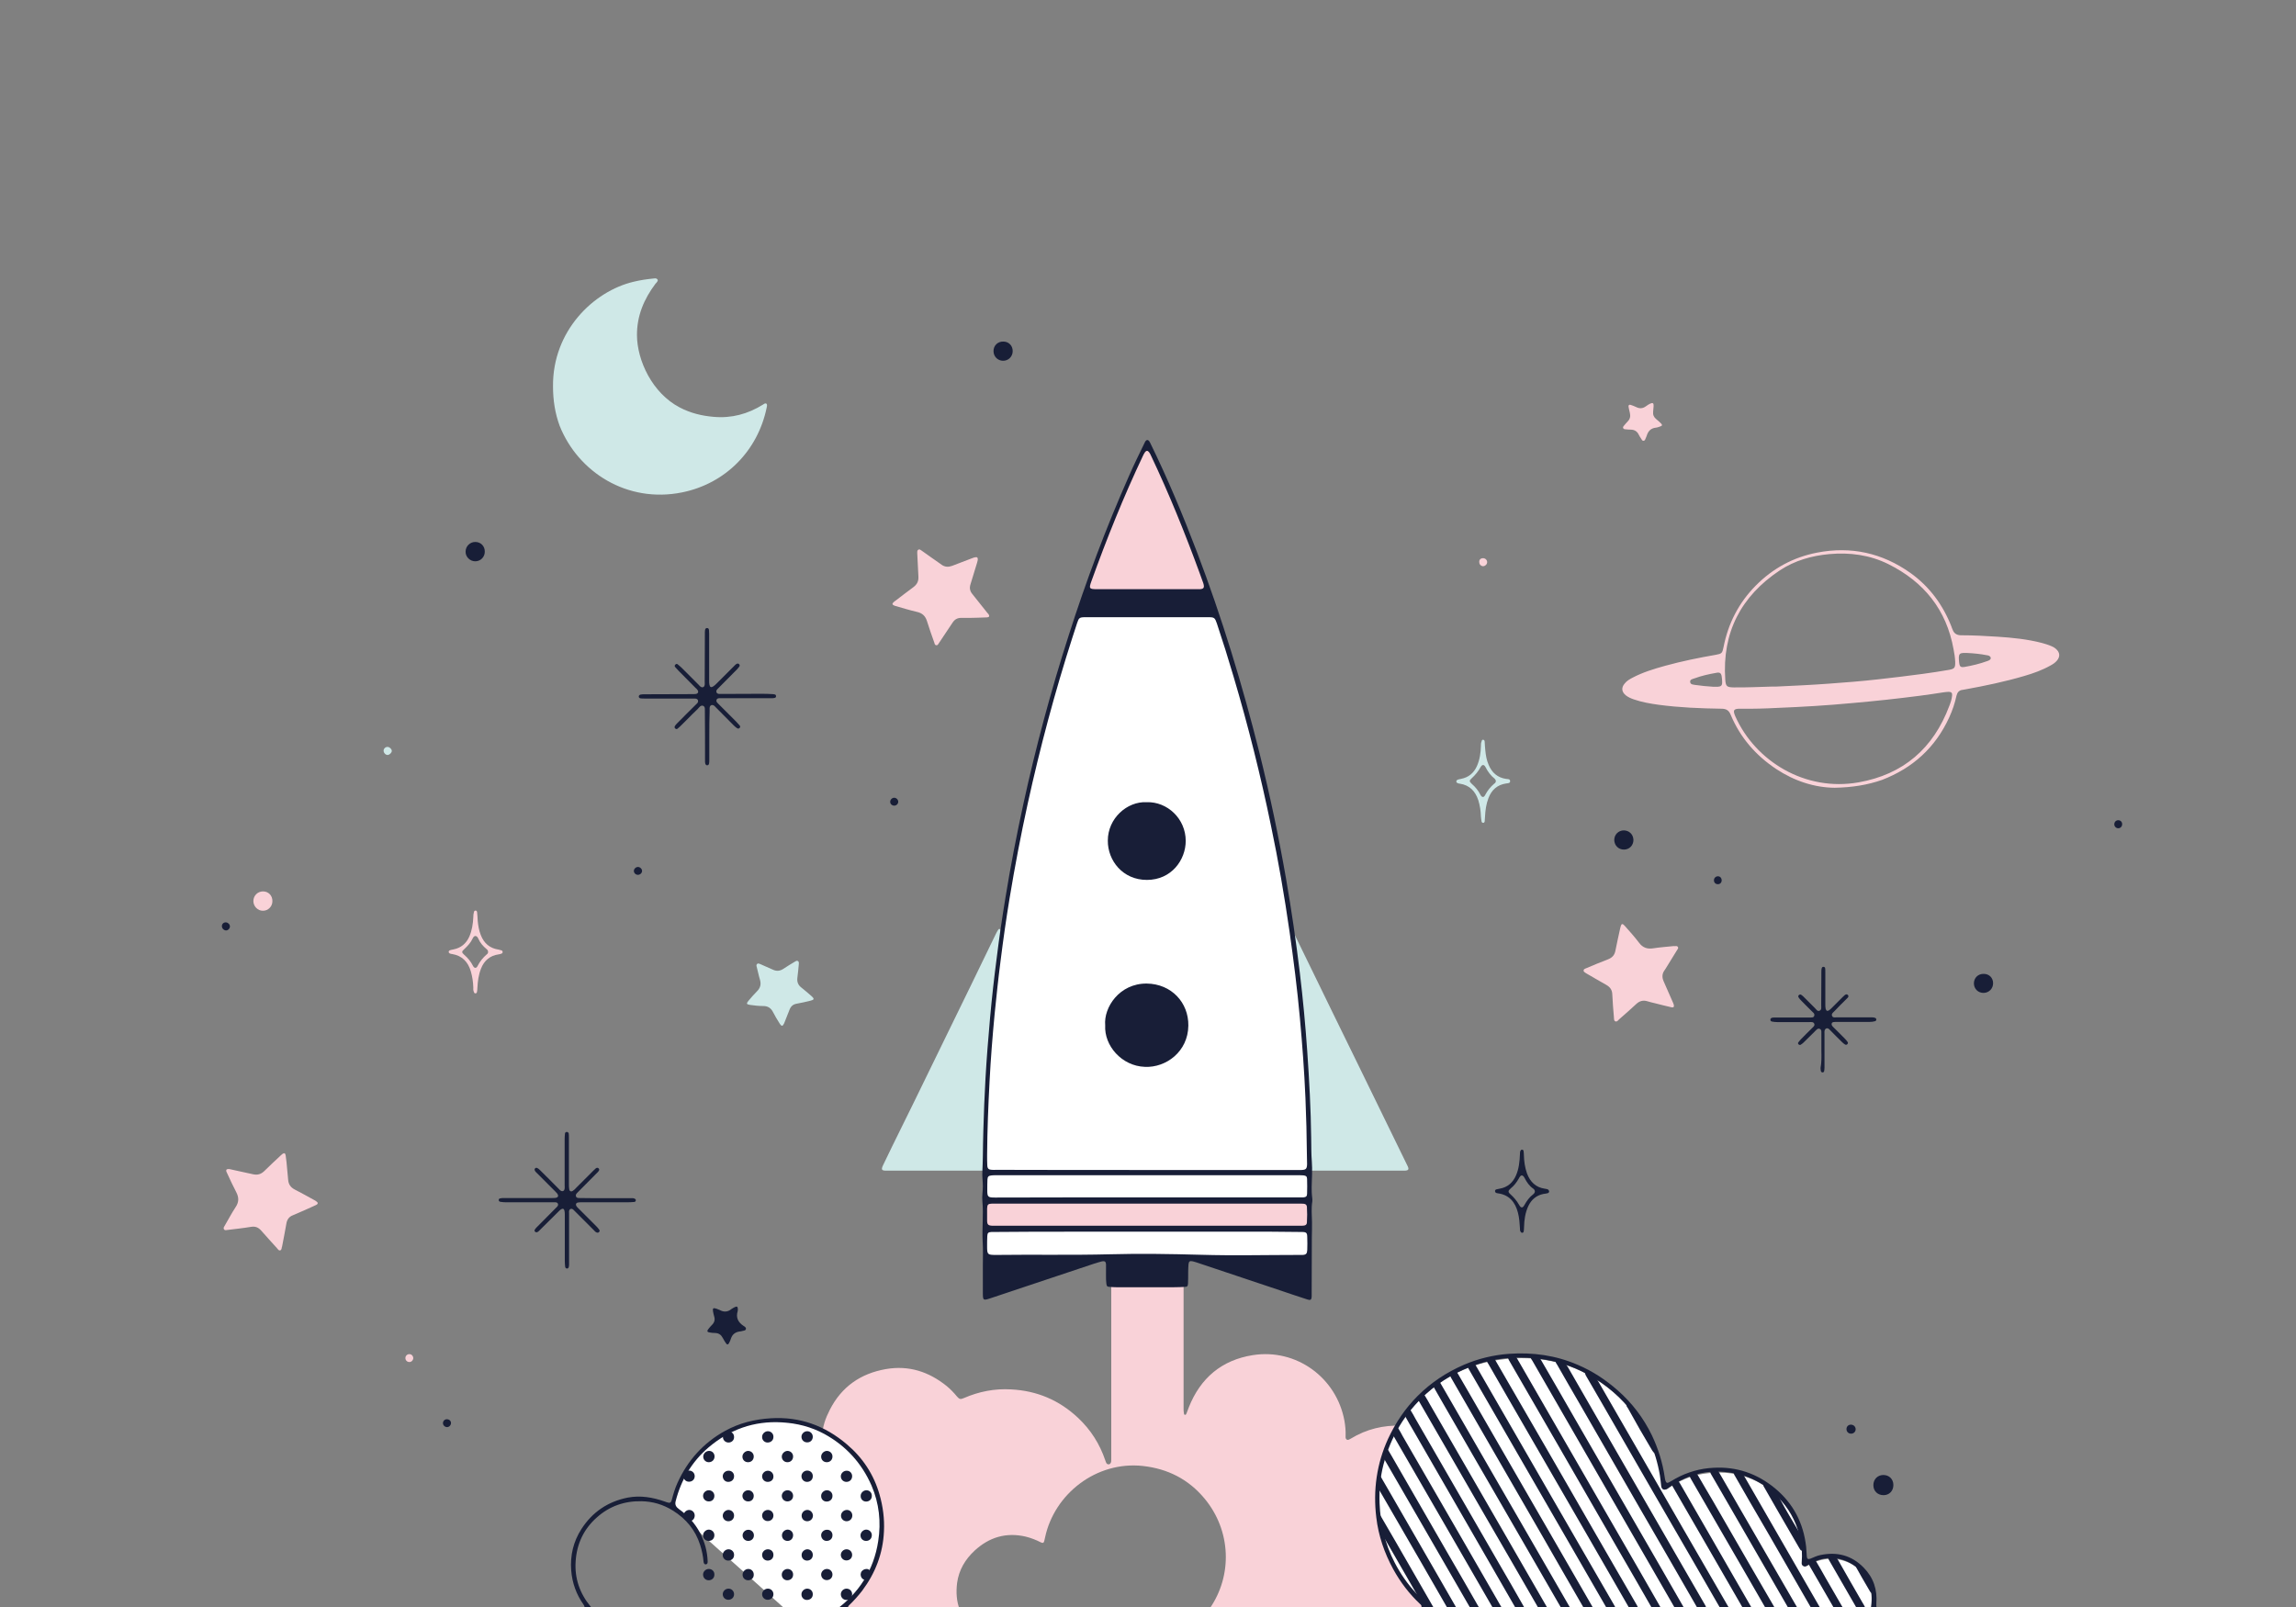 <?xml version="1.0" encoding="utf-8"?>
<!-- Generator: Adobe Illustrator 23.0.3, SVG Export Plug-In . SVG Version: 6.00 Build 0)  -->
<svg version="1.1" id="_x31_7_Rocket" xmlns="http://www.w3.org/2000/svg" xmlns:xlink="http://www.w3.org/1999/xlink" x="0px"
	 y="0px" viewBox="0 0 1400 980" style="enable-background:new 0 0 1400 980;" xml:space="preserve">
<rect x="0" y="0" width="1400" height="980" fill="#808080" stroke="none"/>
<style type="text/css">
	.st0{fill:#F9D2D8;}
	.st1{fill:#181E37;}
	.st2{fill:#FFFFFF;}
	.st3{fill:#CFE8E7;}
</style>
<g>
	<path class="st0" d="M863.3,926.3c0,17.5,6.6,40,6.6,57.6c0,0.3-6.6,0-6.6,0s-0.4,0-2.3,0c-8.7,0-17.5,0-26.2,0c-1.5,0-5.4,0-6.1,0
		c-5.8,0-11.6,0-17.4,0c-24.1,0-48.2,0-72.3,0c-0.9,0-2,0.2-2.5-0.7s0.6-1.4,1-2.1c14.3-20.5,13.1-47.8-3-67.2
		c-9.8-11.8-22.4-18.2-37.6-19.9c-28.4-3.1-53.9,17-59.6,43.3c-0.2,0.7-0.3,1.5-0.5,2.2c-0.3,1.4-0.8,1.7-2.1,1.1
		c-2.9-1.5-6-2.7-9.2-3.5c-11.9-2.8-22.3,0.3-31.2,8.5c-5.8,5.4-9.6,11.8-10.7,19.7c-0.7,5.7-0.4,11.2,1.7,16.6
		c0.4,1.1,0.2,1.5-0.9,1.8c-0.4,0.1-0.7,0.1-1.1,0.1c-3.9,0-58.6,0-79,0c-2.7,0-2.9,0-2.9,0s0-73.5,0-107.8c0-5.9,2-11.2,4.6-16.3
		c7.2-14.1,18.8-22.1,34.2-24.8c14-2.4,26.2,1.6,37.1,10.4c2.3,1.9,4.3,4,6.2,6.3c1.5,1.7,2.1,1.9,4.2,1c9.2-4,18.8-5.9,28.8-5.3
		c15.7,0.8,29.3,6.5,40.8,17.3c7.8,7.3,13.3,16,16.7,26.1c0.2,0.5,0.3,1,0.6,1.5s0.7,0.8,1.4,0.8s1-0.4,1.3-0.9
		c0.3-0.7,0.3-1.4,0.3-2.1c0-29.9,0-82.5,0-112.4c0-0.4,0-0.7,0-1.1c0.1-2.1,0.4-2.5,2.5-2.5c6.6,0,13.3,0,19.9,0
		c6.3,0,12.5,0,18.8,0c2.6,0,2.9,0.3,2.9,2.8c0,19.8,0,62.4,0,82.2c0,0.9,0,1.9,0.2,2.8c0.1,0.4,0,0.9,0.6,1s0.8-0.4,1-0.9
		c0.5-1.2,0.9-2.5,1.4-3.7c7.1-17.9,20.1-28.8,39-31.8c26.5-4.2,51.1,13.7,55.9,40.1c0.5,2.9,0.8,5.9,0.7,8.9c0,0.9-0.2,1.9,0.7,2.5
		c0.9,0.5,1.7-0.2,2.5-0.6c9.5-5.8,19.9-8.3,31-7.9c2.3,0.1,4.7,0.4,7,0.8c1.4,0.3,1.8,0.7,1.9,2.2c0,0.4,0,0.7,0,1.1
		C863.3,891,863.3,908.7,863.3,926.3z"/>
</g>
<g>
	<path class="st1" d="M1154.5,905.6c0,3.6-2.5,6.2-6,6.2c-3.6,0-6.2-2.5-6.2-6.1s2.6-6.2,6.1-6.2S1154.5,902,1154.5,905.6z"/>
	<path class="st1" d="M1128.7,874.3c-1.6,0-2.8-1.2-2.8-2.8s1.2-2.7,2.7-2.7c1.6,0,2.9,1.2,2.9,2.8
		C1131.5,873.1,1130.3,874.3,1128.7,874.3z"/>
</g>
<g>
	<path class="st2" d="M1007.1,984.3c-43.6,0-87.1,0-130.7,0c-0.9,0-1.8,0-2.6,0c-0.9,0-1.7-0.3-2.3-0.9c-5.5-4.9-10.7-10.1-15-16.1
		c-9.2-12.8-14.7-27-16.2-42.7c-1.5-15.4,0.8-30.2,7-44.4c4-9,9.3-17.1,16-24.2c13.5-14.3,29.9-23.4,49.3-26.5
		c27.3-4.3,51.8,2.4,72.7,20.7c16.7,14.6,26.2,33.2,29,55.2c0,0.4,0.1,0.7,0.1,1.1c0.3,2,1.1,2.3,2.7,1.2c6.5-4.5,13.6-7.7,21.4-8.9
		c19.3-3,35.8,2.7,48.8,17.3c9.3,10.4,13.4,22.8,12.9,36.8c0,0.4,0,0.8,0,1.2c0.1,0.8,0.7,1.2,1.5,0.9c0.5-0.2,0.9-0.4,1.4-0.7
		c16-9.3,36.2,0,39.4,18.2c0.6,3.3,0.5,6.5-0.1,9.8c-0.3,1.6-0.9,2.1-2.5,2.1c-0.8,0-1.5,0-2.3,0
		C1094.3,984.3,1050.7,984.3,1007.1,984.3z"/>
	<path class="st2" d="M495.4,982.4c-4.4,0-8.7,0-13.1,0c-1.5,0-2.7-0.4-3.8-1.4c-5.8-5.2-11.6-10.4-17.4-15.6
		c-7.4-6.6-14.8-13.3-22.3-19.9c-6.5-5.8-12.9-11.6-19.4-17.4c-2.6-2.4-5.2-4.8-8-7.1c-1.6-1.3-2-2.8-1.6-4.8
		c2.4-10.6,7-20,14.2-28.2c7.6-8.8,16.8-15.4,27.9-18.9c22.6-7.1,43.5-3.7,62,11.2c13.8,11.1,21.5,25.9,23.2,43.5
		c1.8,18.7-3.7,35.2-16.1,49.3c-2.4,2.8-5.2,5.3-8.1,7.6c-1.3,1.1-2.8,1.6-4.5,1.6C504,982.3,499.7,982.4,495.4,982.4z"/>
</g>
<g>
	<path class="st1" d="M1010.6,982.2c-1.7,0.3-2.8-0.6-3.6-2c-6.5-11.4-13.1-22.8-19.7-34.2c-12-20.8-24-41.6-36-62.5
		c-10.4-18-20.8-36-31.2-54c-0.2-0.4-0.4-0.8-0.5-1.2c-0.2-0.8,0.1-1.3,0.9-1.5c2-0.6,3.6,0,4.7,1.9c8.4,14.5,16.8,29.1,25.2,43.7
		c12,20.8,24,41.6,36,62.4c8.7,15,17.3,30,25.9,45c0.4,0.6,0.9,1.3,0.4,2.1C1012.1,982.4,1011.3,982.1,1010.6,982.2z"/>
	<path class="st1" d="M1024.4,982.2c-1.6,0.2-2.6-0.6-3.4-2c-9.2-16-18.4-31.9-27.6-47.9c-12-20.8-24-41.6-36-62.5
		c-7.7-13.4-15.4-26.7-23.1-40.1c-0.4-0.7-1.3-1.5-0.7-2.4c0.6-0.8,1.6-0.4,2.5-0.4c1.5,0,2.6,0.8,3.4,2.2
		c6.9,11.9,13.8,23.8,20.6,35.7c12,20.8,24,41.6,36,62.4c10.1,17.5,20.2,34.9,30.2,52.4c0.1,0.2,0.3,0.5,0.4,0.7
		c0.5,1.1,0.1,1.8-1.1,1.9C1025.1,982.2,1024.8,982.2,1024.4,982.2z"/>
	<path class="st1" d="M996.4,982.2c-1.6,0.3-2.6-0.8-3.4-2.3c-8.5-14.7-16.9-29.4-25.4-44.1c-12-20.8-24-41.6-36-62.3
		c-8-13.9-16.1-27.8-24.1-41.8c-0.5-0.8-1.3-1.7-0.5-2.6c0.7-0.9,1.9-1,3-0.9c1.2,0.1,1.7,1.1,2.2,2c2.5,4.3,4.9,8.5,7.4,12.8
		c7.3,12.7,14.6,25.3,22,38c10.5,18.1,20.9,36.3,31.4,54.5c8.4,14.5,16.7,29,25.1,43.4c0.1,0.2,0.2,0.4,0.3,0.6
		C999.5,981.6,999.1,982.2,996.4,982.2z"/>
	<path class="st1" d="M1038.1,982.2c-1.5,0.2-2.6-0.7-3.4-2.1c-11.7-20.3-23.4-40.7-35.2-61c-12-20.8-24-41.6-36-62.5
		c-4.7-8.1-9.4-16.2-14-24.3c-0.4-0.7-1.3-1.5-0.6-2.4c0.7-0.8,1.6-0.1,2.5,0c2.2,0.4,3.4,1.8,4.5,3.6
		c10.1,17.6,20.3,35.2,30.4,52.8c11.6,20.2,23.3,40.3,34.9,60.5c6.2,10.7,12.4,21.5,18.6,32.2c0.1,0.1,0.2,0.3,0.2,0.4
		C1041.1,981.7,1040.8,982.2,1038.1,982.2z"/>
	<path class="st1" d="M982.7,982.2c-1.5,0.2-2.5-0.6-3.3-2c-8.4-14.6-16.8-29.1-25.2-43.7c-12-20.8-24-41.6-36-62.4
		c-7.5-13-15-26-22.5-39c-0.2-0.3-0.4-0.7-0.5-1.1c-0.4-0.9-0.2-1.6,0.7-2.1c2-1.1,3.1-0.8,4.2,1.2c10.6,18.4,21.2,36.7,31.8,55.1
		c10.4,18,20.7,36,31.1,53.9c7.2,12.4,14.3,24.8,21.5,37.2c0.1,0.1,0.2,0.3,0.2,0.4c0.8,1.6,0.5,2.2-1.3,2.3
		C983.2,982.2,983,982.2,982.7,982.2z"/>
	<path class="st1" d="M968.8,982.2c-1.7,0.3-2.7-0.9-3.5-2.3c-8.2-14.2-16.4-28.4-24.5-42.6c-12-20.8-24-41.6-36-62.4
		c-6.7-11.6-13.3-23.1-20-34.7c-1.1-1.9-0.8-2.9,1.3-3.7c1.3-0.5,2-0.2,2.9,1.3c2.2,3.7,4.3,7.5,6.5,11.2
		c7.6,13.2,15.3,26.5,22.9,39.7c10.5,18.1,20.9,36.3,31.4,54.4c7,12.1,14,24.2,21,36.4c0.1,0.2,0.2,0.3,0.3,0.5
		c0.7,1.4,0.4,2.1-1.2,2.2C969.4,982.2,969.2,982.2,968.8,982.2z"/>
	<path class="st1" d="M1051.8,982.2c-1.9,0.4-2.7-1.2-3.6-2.7c-5-8.7-10.1-17.5-15.1-26.2c-8.5-14.6-16.9-29.3-25.4-43.9
		c-10.2-17.8-20.5-35.5-30.7-53.3c-3.3-5.6-6.5-11.3-9.8-16.9c-0.3-0.5-0.6-1.1-0.7-1.6c-0.2-0.7,0.2-1.2,0.9-0.8
		c2.6,1.3,5.3,2.4,6.9,5.2c11.8,20.5,23.6,40.9,35.4,61.4c10.6,18.4,21.2,36.9,31.9,55.3c4,7,8,13.9,12.1,20.9
		c0.1,0.2,0.3,0.4,0.4,0.6c0.6,1.3,0.2,2-1.2,2.1C1052.6,982.2,1052.3,982.2,1051.8,982.2z"/>
	<path class="st1" d="M954.9,982.2c-1.5,0.2-2.4-0.6-3.2-2c-11.8-20.5-23.7-41-35.5-61.5C904.1,897.8,892,876.9,880,856
		c-1.8-3.2-3.7-6.4-5.5-9.6c-1-1.8,0-3.7,2-4c1.1-0.1,1.6,0.6,2,1.4c1.7,2.9,3.4,5.9,5.1,8.8c8.4,14.6,16.8,29.2,25.2,43.7
		c10.3,17.8,20.6,35.7,30.9,53.5c5.6,9.8,11.3,19.5,16.9,29.3c0,0,0,0.1,0.1,0.1C958,981.6,957.6,982.2,954.9,982.2z"/>
	<path class="st1" d="M941,982.2c-1.4,0.2-2.4-0.6-3.2-2c-10.8-18.8-21.7-37.6-32.6-56.4c-13.3-23-26.5-46-39.8-69
		c-1.1-1.9-0.9-2.9,0.8-4.2c1.1-0.8,1.8-0.8,2.6,0.5c1.1,1.8,2.2,3.6,3.2,5.5c15.3,26.6,30.6,53.1,46,79.7
		c8.3,14.4,16.6,28.8,24.9,43.2c0.1,0.1,0.1,0.2,0.2,0.3c0.9,1.7,0.6,2.3-1.3,2.4C941.6,982.2,941.4,982.2,941,982.2z"/>
	<path class="st1" d="M927.4,982.2c-1.7,0.2-2.7-0.6-3.5-2c-8.6-14.9-17.2-29.9-25.8-44.8c-12-20.8-24-41.6-36-62.5
		c-1.7-2.9-3.4-5.8-5-8.7c-0.9-1.7-0.3-3.7,1.3-4.6c0.9-0.5,1.5,0,1.9,0.7c1,1.6,1.9,3.2,2.8,4.9c6.7,11.7,13.5,23.3,20.2,35
		c10.3,17.8,20.5,35.6,30.8,53.4c5,8.6,10,17.2,14.9,25.9c0.4,0.7,1.1,1.4,0.6,2.2C929.1,982.4,928.1,982.1,927.4,982.2z"/>
	<path class="st1" d="M913.4,982.2c-1.7,0.3-2.7-0.8-3.5-2.3c-9.1-15.8-18.2-31.5-27.3-47.3c-10.9-18.9-21.8-37.8-32.7-56.6
		c-1-1.8-0.9-3.1,0.5-4.9c0.8-1.1,1.6-1.1,2.3,0.1c0.9,1.5,1.8,3,2.6,4.6c11.4,19.7,22.7,39.3,34.1,59c8.6,14.9,17.1,29.7,25.7,44.6
		c0.1,0.2,0.2,0.4,0.4,0.6c0.7,1.4,0.3,2-1.2,2.1C914,982.2,913.8,982.2,913.4,982.2z"/>
	<path class="st1" d="M899.5,982.2c-1.5,0.2-2.5-0.6-3.3-2.1c-10.6-18.4-21.2-36.7-31.8-55.1c-6.7-11.5-13.3-23.1-20-34.6
		c-1.2-2.1-1-4,0-6c0.5-1.1,1.3-1.2,2-0.2c0.7,1.1,1.4,2.3,2,3.4c11.4,19.7,22.7,39.4,34,59c6.3,10.9,12.6,21.7,18.8,32.6
		c0,0,0,0.1,0.1,0.1C902.5,981.5,902.1,982.2,899.5,982.2z"/>
	<path class="st1" d="M1093.5,982.2c-1.5,0.2-2.5-0.6-3.3-2c-14-24.3-28-48.6-42-72.8c-1.6-2.7-3.1-5.4-4.7-8.1
		c-0.3-0.4-0.5-0.9-0.6-1.4c-0.2-0.7,0.1-1.2,0.8-1.5c1.9-0.7,3.6-0.1,4.6,1.7c4,6.8,7.9,13.7,11.9,20.6
		c5.3,9.2,10.6,18.4,15.9,27.5c6.4,11,12.7,22,19.1,33c0.1,0.1,0.1,0.2,0.2,0.3C1096.6,981.6,1096.2,982.2,1093.5,982.2z"/>
	<path class="st1" d="M1107.4,982.2c-1.6,0.3-2.5-0.7-3.4-2.2c-5-8.6-9.9-17.3-14.9-25.9c-7.3-12.7-14.6-25.4-22-38
		c-3.1-5.4-6.2-10.8-9.3-16.2c-0.2-0.3-0.4-0.6-0.5-1c-0.3-1,0.1-1.5,1.1-1.4c2.3,0.2,4.2,1,5.5,3.3c10.6,18.4,21.2,36.8,31.8,55.2
		c4.5,7.8,9,15.6,13.5,23.4C1110.5,981.6,1110.2,982.2,1107.4,982.2z"/>
	<path class="st1" d="M1079.6,982.2c-1.5,0.2-2.5-0.6-3.3-2c-7.9-13.8-15.9-27.5-23.8-41.2c-7.2-12.4-14.3-24.8-21.5-37.2
		c-1-1.7-0.9-2.4,0.1-3c1.6-1,3.2-0.8,4.1,0.7c3,5.1,5.9,10.2,8.9,15.2c7.7,13.4,15.5,26.8,23.2,40.2c4.8,8.3,9.6,16.5,14.4,24.8
		C1082.7,981.5,1082.2,982.2,1079.6,982.2z"/>
	<path class="st1" d="M885.8,982.2c-1.8,0.3-2.8-0.7-3.6-2.2c-10-17.4-20-34.8-30.1-52.2c-3.8-6.5-7.5-13-11.3-19.5
		c-1.4-2.4-1-4.8-0.5-7.3c0.1-0.4,0.3-0.8,0.8-0.8c0.6-0.1,0.9,0.4,1.1,0.8c1.2,2.1,2.4,4.1,3.6,6.2c9.8,16.9,19.5,33.9,29.3,50.8
		c4.1,7.1,8.2,14.3,12.3,21.4c0.4,0.7,1,1.4,0.5,2.2C887.4,982.4,886.5,982.1,885.8,982.2z"/>
	<path class="st1" d="M1065.7,982.2c-1.5,0.3-2.5-0.7-3.3-2.1c-7.8-13.5-15.5-26.9-23.3-40.4c-6.3-10.9-12.6-21.8-18.9-32.7
		c-0.2-0.4-0.5-0.8-0.7-1.3c-0.4-0.9-0.1-1.5,0.6-2.1c1.9-1.5,2.9-1.3,4.2,0.9c11.1,19.3,22.3,38.6,33.4,58
		c3.2,5.6,6.5,11.2,9.7,16.8c0,0.1,0.1,0.1,0.1,0.2C1068.8,981.6,1068.4,982.2,1065.7,982.2z"/>
	<path class="st1" d="M840,925.1c0.2-0.7-0.3-1.6,0.5-1.8c0.7-0.2,1.1,0.6,1.4,1.2c3.1,5.3,6.2,10.6,9.3,16c7.5,13,15,26,22.5,39.1
		c0.4,0.7,1.2,1.5,0.4,2.3s-2,0.5-2.8-0.2c-1.8-1.5-3.7-3-4.9-5.1c-5.9-10.3-11.9-20.6-17.8-30.9c-2-3.5-4-7-6.1-10.5
		C840.6,932,840.6,928.4,840,925.1z"/>
	<path class="st1" d="M1099.3,943.6c-0.2,0.7,0.3,1.8-0.5,2s-1.2-0.8-1.6-1.4c-4.3-7.4-8.5-14.7-12.8-22.1c-2.9-5-5.7-10-8.6-15
		c-0.3-0.5-1-1.3-0.4-1.8c0.7-0.6,1.3,0.2,1.9,0.5c3.4,2.3,6.2,4.9,8.2,8.6c3.5,6.6,7.4,13,11.2,19.4
		C1098.7,937,1099,940.3,1099.3,943.6z"/>
	<path class="st1" d="M1135.1,982.2c-1.4,0.2-2.4-0.6-3.2-1.9c-5.6-9.7-11.1-19.3-16.7-29c-1-1.8-0.6-2.4,1.4-2.5s3.2,0.9,4.2,2.6
		c4.9,8.7,9.9,17.3,14.9,26c0.5,0.8,1,1.6,1.4,2.5c0.9,1.6,0.5,2.3-1.3,2.4C1135.7,982.2,1135.5,982.2,1135.1,982.2z"/>
	<path class="st1" d="M1121.3,982.2c-1.4,0.2-2.5-0.6-3.3-2c-4.8-8.4-9.7-16.8-14.5-25.1c-1.2-2-0.8-3.1,1.3-3.8
		c1.3-0.4,2-0.2,2.8,1.2c1.9,3.2,3.7,6.4,5.5,9.6c3.2,5.6,6.5,11.2,9.7,16.8c0.1,0.2,0.2,0.4,0.4,0.6
		C1124.3,981.5,1123.9,982.2,1121.3,982.2z"/>
	<path class="st1" d="M1009.2,885.5c0,0.3,0,0.5-0.2,0.6s-0.4,0-0.5-0.2c-0.4-0.5-0.8-0.9-1.1-1.4c-5.1-8.5-10-17.1-14.8-25.8
		c-0.4-0.6-1.3-1.6-0.5-2.1c0.6-0.4,1.3,0.7,1.8,1.3c3.8,4.3,6.9,9.1,9.7,14.1c2.2,4,4.1,8.2,5.4,12.5
		C1009,884.9,1009.1,885.3,1009.2,885.5z"/>
	<path class="st1" d="M1141.8,970.2c-0.1,0.4,0.2,1-0.3,1.2c-0.6,0.2-0.9-0.4-1.2-0.8c-1.8-3-3.6-6.1-5.3-9.1c-1-1.7-1.9-3.3-2.8-5
		c-0.3-0.5-0.9-1.2-0.4-1.7c0.6-0.6,1.3,0.2,1.7,0.6c3.3,2.8,5.7,6.3,7.2,10.4C1141.2,967.2,1141.7,968.7,1141.8,970.2z"/>
	<path class="st1" d="M435.6,936.2c0,2-1.4,3.5-3.5,3.5c-1.9,0-3.4-1.4-3.4-3.4c0-1.8,1.6-3.4,3.4-3.5
		C434.1,932.8,435.6,934.3,435.6,936.2z"/>
	<path class="st1" d="M456.2,939.7c-1.9,0-3.4-1.5-3.4-3.4c0-1.8,1.6-3.4,3.5-3.4s3.4,1.5,3.4,3.4
		C459.7,938.3,458.2,939.7,456.2,939.7z"/>
	<path class="st1" d="M483.6,936.2c0,2-1.4,3.5-3.4,3.5c-1.9,0-3.4-1.4-3.4-3.4c0-1.8,1.5-3.4,3.4-3.5
		C482.1,932.8,483.6,934.3,483.6,936.2z"/>
	<path class="st1" d="M507.6,936.3c0,2-1.5,3.4-3.6,3.4c-1.9,0-3.3-1.6-3.3-3.5c0-1.8,1.7-3.4,3.6-3.3
		C506.2,932.8,507.7,934.4,507.6,936.3z"/>
	<path class="st1" d="M531.6,936.2c0,2-1.4,3.5-3.5,3.5c-1.9,0-3.4-1.4-3.4-3.4c0-1.8,1.6-3.4,3.4-3.5
		C530.1,932.8,531.6,934.3,531.6,936.2z"/>
	<path class="st1" d="M447.6,948.3c0,2-1.5,3.4-3.6,3.4c-1.9,0-3.4-1.6-3.3-3.5c0-1.8,1.7-3.4,3.5-3.4
		C446.2,944.8,447.7,946.4,447.6,948.3z"/>
	<path class="st1" d="M471.6,948.3c0,2-1.5,3.4-3.5,3.4c-1.9,0-3.4-1.5-3.4-3.5c0-1.8,1.6-3.4,3.5-3.4
		C470.2,944.8,471.7,946.3,471.6,948.3z"/>
	<path class="st1" d="M495.6,948.3c0,2-1.5,3.4-3.5,3.4c-1.9,0-3.4-1.5-3.3-3.5c0-1.8,1.7-3.4,3.5-3.4
		C494.2,944.8,495.7,946.4,495.6,948.3z"/>
	<path class="st1" d="M516.1,975.7c-1.9,0-3.4-1.5-3.4-3.5c0-1.8,1.6-3.4,3.5-3.4s3.4,1.5,3.4,3.4
		C519.6,974.3,518.2,975.7,516.1,975.7z"/>
	<path class="st1" d="M495.6,972.3c0,2-1.5,3.4-3.6,3.4c-1.9,0-3.4-1.6-3.3-3.5c0-1.8,1.7-3.4,3.5-3.4
		C494.2,968.8,495.7,970.4,495.6,972.3z"/>
	<path class="st1" d="M471.6,972.2c0,2-1.5,3.4-3.5,3.4c-1.9,0-3.4-1.5-3.4-3.4c0-1.8,1.6-3.4,3.5-3.4S471.6,970.3,471.6,972.2z"/>
	<path class="st1" d="M447.6,972.2c0,2-1.5,3.4-3.5,3.4c-1.9,0-3.4-1.5-3.4-3.4c0-1.8,1.6-3.4,3.5-3.4S447.6,970.3,447.6,972.2z"/>
	<path class="st1" d="M519.6,948.2c0,2-1.5,3.4-3.5,3.4c-1.9,0-3.4-1.5-3.4-3.4c0-1.8,1.6-3.4,3.5-3.4S519.6,946.3,519.6,948.2z"/>
	<path class="st1" d="M435.6,960.3c0,2-1.5,3.4-3.5,3.4c-1.9,0-3.4-1.5-3.4-3.5c0-1.8,1.6-3.4,3.5-3.4
		C434.2,956.8,435.7,958.3,435.6,960.3z"/>
	<path class="st1" d="M456.2,963.7c-1.9,0-3.4-1.4-3.4-3.4c0-1.9,1.6-3.5,3.5-3.5s3.3,1.5,3.3,3.4
		C459.7,962.2,458.2,963.7,456.2,963.7z"/>
	<path class="st1" d="M483.6,960.3c0,2-1.5,3.4-3.6,3.4c-1.9,0-3.4-1.6-3.3-3.5c0-1.8,1.7-3.4,3.5-3.4
		C482.2,956.8,483.7,958.4,483.6,960.3z"/>
	<path class="st1" d="M507.6,960.2c0,2-1.5,3.4-3.5,3.4c-1.9,0-3.4-1.5-3.4-3.4c0-1.8,1.6-3.4,3.5-3.4S507.6,958.3,507.6,960.2z"/>
	<path class="st1" d="M471.6,876.3c0,2-1.5,3.4-3.6,3.4c-1.9,0-3.4-1.6-3.3-3.5c0-1.8,1.7-3.4,3.5-3.4
		C470.2,872.8,471.7,874.4,471.6,876.3z"/>
	<path class="st1" d="M495.6,876.2c0,2-1.5,3.5-3.5,3.4c-1.9,0-3.4-1.5-3.4-3.4c0-1.8,1.6-3.4,3.5-3.4S495.6,874.3,495.6,876.2z"/>
	<path class="st1" d="M432.2,891.7c-1.9,0-3.4-1.5-3.4-3.4s1.7-3.5,3.6-3.5s3.3,1.5,3.3,3.4C435.7,890.2,434.2,891.7,432.2,891.7z"
		/>
	<path class="st1" d="M459.6,888.2c0,2-1.4,3.5-3.5,3.5c-1.9,0-3.4-1.4-3.4-3.4c0-1.8,1.6-3.4,3.4-3.5
		C458.1,884.8,459.6,886.3,459.6,888.2z"/>
	<path class="st1" d="M483.6,888.2c0,2-1.4,3.5-3.5,3.5c-1.9,0-3.4-1.5-3.4-3.4c0-1.8,1.6-3.4,3.4-3.5
		C482.1,884.8,483.6,886.3,483.6,888.2z"/>
	<path class="st1" d="M507.6,888.2c0,2-1.4,3.5-3.5,3.5c-1.9,0-3.4-1.4-3.4-3.4c0-1.8,1.6-3.4,3.4-3.5
		C506.1,884.8,507.6,886.3,507.6,888.2z"/>
	<path class="st1" d="M423.6,900.2c0,2-1.5,3.4-3.5,3.4c-1.9,0-3.4-1.5-3.4-3.4c0-1.8,1.6-3.4,3.5-3.4S423.6,898.3,423.6,900.2z"/>
	<path class="st1" d="M447.6,900.3c0,2-1.5,3.4-3.6,3.4c-1.9,0-3.3-1.6-3.3-3.5c0-1.8,1.7-3.4,3.6-3.3
		C446.2,896.8,447.7,898.4,447.6,900.3z"/>
	<path class="st1" d="M468.1,903.7c-1.9,0-3.4-1.5-3.4-3.4c0-1.8,1.6-3.4,3.5-3.4s3.4,1.5,3.4,3.4
		C471.7,902.3,470.2,903.7,468.1,903.7z"/>
	<path class="st1" d="M495.6,900.3c0,2-1.5,3.4-3.5,3.4c-1.9,0-3.4-1.5-3.4-3.5c0-1.8,1.6-3.4,3.5-3.4
		C494.2,896.8,495.7,898.3,495.6,900.3z"/>
	<path class="st1" d="M519.6,900.2c0,2-1.4,3.5-3.5,3.5c-1.9,0-3.4-1.5-3.4-3.4c0-1.8,1.6-3.4,3.5-3.4
		C518.1,896.8,519.6,898.3,519.6,900.2z"/>
	<path class="st1" d="M435.6,912.2c0,2-1.4,3.5-3.5,3.4c-1.9,0-3.4-1.5-3.4-3.4c0-1.8,1.6-3.4,3.5-3.4S435.6,910.3,435.6,912.2z"/>
	<path class="st1" d="M459.6,912.2c0,2-1.4,3.5-3.5,3.4c-1.9,0-3.4-1.5-3.4-3.4c0-1.8,1.6-3.4,3.5-3.4S459.6,910.3,459.6,912.2z"/>
	<path class="st1" d="M483.6,912.2c0,2-1.5,3.4-3.5,3.4c-1.9,0-3.4-1.5-3.4-3.4c0-1.8,1.6-3.4,3.5-3.4S483.6,910.3,483.6,912.2z"/>
	<path class="st1" d="M507.6,912.3c0,2-1.5,3.4-3.6,3.4c-1.9,0-3.4-1.5-3.3-3.5c0-1.8,1.7-3.4,3.5-3.4
		C506.2,908.8,507.7,910.4,507.6,912.3z"/>
	<path class="st1" d="M531.6,912.3c0,2-1.5,3.4-3.5,3.4c-1.9,0-3.4-1.5-3.3-3.5c0-1.8,1.7-3.4,3.5-3.4
		C530.2,908.8,531.7,910.3,531.6,912.3z"/>
	<path class="st1" d="M423.6,924.2c0,2-1.4,3.5-3.4,3.5c-1.9,0-3.4-1.4-3.4-3.4c0-1.8,1.5-3.4,3.4-3.5
		C422.1,920.8,423.6,922.3,423.6,924.2z"/>
	<path class="st1" d="M447.6,924.2c0,2-1.4,3.5-3.5,3.5c-1.9,0-3.4-1.5-3.4-3.4c0-1.8,1.6-3.4,3.4-3.5
		C446.1,920.8,447.6,922.3,447.6,924.2z"/>
	<path class="st1" d="M516.2,927.7c-1.9,0-3.4-1.5-3.4-3.4s1.7-3.5,3.6-3.5c1.9,0,3.3,1.5,3.3,3.4
		C519.7,926.2,518.2,927.7,516.2,927.7z"/>
	<path class="st1" d="M471.6,924.2c0,2-1.5,3.4-3.5,3.4c-1.9,0-3.4-1.5-3.4-3.4c0-1.8,1.6-3.4,3.5-3.4S471.6,922.3,471.6,924.2z"/>
	<path class="st1" d="M492.2,927.7c-1.9,0-3.4-1.4-3.4-3.4c0-1.9,1.6-3.5,3.5-3.5c1.8,0,3.3,1.5,3.4,3.4
		C495.7,926.2,494.2,927.7,492.2,927.7z"/>
	<path class="st1" d="M444.2,879.7c-1.9,0-3.4-1.5-3.4-3.4c0-1.8,1.6-3.3,3.5-3.3s3.3,1.4,3.3,3.3
		C447.7,878.2,446.2,879.7,444.2,879.7z"/>
	<path class="st1" d="M528.3,956.8c1.8,0,2.6,1.1,1.9,2.8c-0.5,1.1-1,2.1-1.7,3c-0.8,1-1.7,1-2.7,0.1c-0.9-0.9-1.3-2.4-0.8-3.7
		C525.5,957.7,526.9,956.8,528.3,956.8z"/>
	<path class="st1" d="M480.1,867.5c-0.6-0.1-1.2,0.1-1.3-0.6c-0.1-0.5,0.5-0.6,0.9-0.5c0.5,0,1.3,0,1.4,0.6
		C481.1,867.5,480.4,867.4,480.1,867.5z"/>
</g>
<g>
	<path class="st3" d="M786.3,639.8c0-22.8,0-45.6,0-68.4c0-1.2,0.1-2.5,0.2-3.7c0-0.4,0.1-0.8,0.5-1c0.4-0.1,0.7,0.2,0.9,0.5
		c0.3,0.4,0.6,0.9,0.8,1.3c5.9,12,11.7,24.1,17.6,36.1c1.8,3.7,3.6,7.4,5.4,11.1c6.1,12.4,12.1,24.8,18.2,37.2
		c4.7,9.7,9.5,19.4,14.2,29.1c4.7,9.7,9.5,19.4,14.2,29.1c1,2,0.5,2.7-1.7,2.8c-2.3,0-4.6,0-6.8,0c-20.2,0-40.3,0-60.5,0
		c-2.5,0-2.9-0.4-3.1-2.9c0-0.6,0-1.2,0-1.8C786.3,686.1,786.3,663,786.3,639.8z"/>
	<path class="st3" d="M610.3,639.9c0,23.5,0,46.9,0,70.4c0,3.4-0.2,3.6-3.6,3.6c-21.9,0-43.7,0-65.6,0c-0.2,0-0.5,0-0.7,0
		c-2.8,0-3.2-0.6-2-3.2c1.8-3.8,3.7-7.6,5.5-11.4c4.4-8.9,8.8-17.9,13.2-26.8c6.6-13.5,13.2-27.1,19.8-40.6
		c4.8-9.8,9.5-19.5,14.3-29.3c5.3-10.9,10.6-21.9,15.9-32.8c0.4-0.8,0.8-1.6,1.3-2.4c0.3-0.4,0.5-1,1.1-0.9c0.6,0.2,0.6,0.8,0.6,1.3
		c0.1,1.2,0.1,2.3,0.1,3.5C610.3,594.2,610.3,617,610.3,639.9z"/>
</g>
<path class="st3" d="M337.2,235.6c-0.3-33.7,24.6-58,49.2-63.8c4.1-1,8.3-1.6,12.5-2c0.5-0.1,1-0.1,1.4,0.1c0.7,0.4,1.1,1,0.5,1.8
	c-0.3,0.5-0.7,0.9-1.1,1.3c-7,9.3-11.4,19.6-11.3,31.5c0.1,15.2,9.2,35.2,26.1,44c6.5,3.4,13.4,5.1,20.6,5.7
	c10.9,1,20.9-1.7,30.2-7.5c0.3-0.2,0.7-0.5,1-0.6c0.8-0.3,1.4,0.1,1.4,1c0,0.5-0.1,0.9-0.2,1.4c-5.4,26.5-25.3,46.5-51.7,51.8
	c-33.3,6.7-63.2-12.3-74.5-40.5C338.4,252,337.2,243.9,337.2,235.6z"/>
<path class="st1" d="M599.3,771.6c0-4.7,0.2-9.5-0.1-14.2c-0.5-8.3,0.6-16.6-0.2-24.9c-0.3-3,0.3-6,0.3-9.1c0-3-0.5-6.1-0.3-9.1
	c0.2-3.1,0.2-6.2,0.3-9.3c0.1-5.2,0.1-10.4,0.3-15.6c0.3-10.5,0.7-21.1,1.3-31.6c0.7-12.4,1.7-24.7,2.8-37.1
	c1.1-12.3,2.5-24.7,4.1-36.9c1.5-12.2,3.3-24.4,5.3-36.5c3.1-19.1,6.8-38.1,10.9-57c7.6-34.8,16.8-69.1,27.7-103
	c10.5-32.9,22.6-65.2,36.6-96.8c3-6.9,6.3-13.6,9.6-20.4c0.2-0.4,0.3-0.7,0.6-1.1c0.7-0.9,1.5-0.9,2.2,0c0.2,0.2,0.3,0.6,0.5,0.8
	c10.7,21.8,20,44.1,28.6,66.7c15.3,40.2,27.8,81.2,38.2,122.8c6.3,25.4,11.7,50.9,16.2,76.7c3.3,19.1,6.1,38.2,8.4,57.4
	c1.9,15.9,3.4,31.8,4.5,47.7c1.2,17.5,2.2,35.1,2.4,52.7c0.1,4.9,0,9.8,0.4,14.6c0.4,5.1,0,10.2-0.1,15.3c0,2.2,0,4.3,0.3,6.5
	c0.1,0.8,0.2,1.6,0.1,2.4c-0.7,4.2-0.3,8.4-0.2,12.7c0.1,3-0.1,6.1-0.1,9.1c0,11.7-0.1,23.4-0.1,35c0,0.5,0,1,0,1.4
	c-0.1,1.8-0.7,2.3-2.5,1.7c-5.6-1.8-11.2-3.7-16.8-5.6c-17-5.7-34.1-11.4-51.1-17.1c-0.7-0.2-1.4-0.4-2.1-0.6
	c-1.8-0.4-2.4,0-2.6,1.8c-0.2,1.6-0.1,3.2-0.2,4.8c0,2.3,0,4.6-0.1,7c-0.1,1.6-0.5,2-2.1,2c-2.2,0.1-4.3,0.2-6.5,0.2
	c-11.7,0-23.4,0-35,0c-1.4,0-2.7-0.1-4.1-0.2c-1.6-0.1-1.9-0.4-2.1-2.1c-0.4-3.1-0.1-6.2-0.2-9.3c0-0.8,0-1.6,0-2.4
	c-0.1-1.6-0.8-2.1-2.4-1.8c-1.6,0.4-3.2,0.9-4.8,1.4c-21.1,7-42.1,14.1-63.2,21.1c-4.5,1.5-4.7,1.4-4.7-3.3
	C599.3,782.9,599.3,777.3,599.3,771.6z"/>
<path class="st2" d="M699.3,713.5c30.6,0,61.3,0,91.9,0c0.8,0,1.6,0,2.4,0c2.7-0.1,3.3-0.7,3.4-3.5c0-1.8-0.1-3.7-0.1-5.5
	c-0.1-11.7-0.4-23.3-0.9-35c-0.7-16.3-1.9-32.6-3.4-48.8c-1.6-17.6-3.8-35.1-6.3-52.6c-3.1-21.6-6.8-43.1-11.3-64.5
	c-6.3-30.6-13.9-60.9-22.8-90.9c-3.2-10.9-6.6-21.7-10.2-32.5c-1.2-3.5-1.6-3.8-5.1-3.8c-2.5,0-5,0-7.4,0c-22.6,0-45.3,0-67.9,0
	c-3.3,0-3.8,0.4-4.8,3.5c-1,3-1.9,5.9-2.9,8.9c-10.7,33.3-19.7,67-27.2,101.1c-4.2,19.2-7.9,38.5-11.1,57.9
	c-2.1,12.7-3.9,25.4-5.5,38.2c-1.4,10.7-2.5,21.4-3.6,32.2c-1.3,13.7-2.4,27.4-3.1,41.1c-0.8,15-1.4,30-1.5,45.1
	c0,2.1,0,4.2,0.1,6.2c0.1,2.1,0.8,2.7,2.8,2.8c0.9,0.1,1.8,0,2.6,0C638.1,713.5,668.7,713.5,699.3,713.5z"/>
<path class="st0" d="M699.1,359.3c10.2,0,20.3,0,30.5,0c0.7,0,1.4,0,2.2,0c2.1-0.2,2.6-0.9,2.1-3c-0.1-0.6-0.4-1.2-0.6-1.8
	c-0.6-1.7-1.2-3.3-1.8-5c-8.9-24.3-18.6-48.3-29.7-71.7c-0.3-0.7-0.7-1.5-1.2-2.1c-0.8-1-1.6-1-2.4,0c-0.5,0.6-0.8,1.4-1.2,2.1
	c-11.9,25.1-22.2,50.8-31.6,76.9c-1.5,4.2-1.2,4.6,3.4,4.6C679,359.3,689,359.3,699.1,359.3z"/>
<path class="st2" d="M694.2,751.1c-25.9,0.1-57.1-0.1-88.3,0.2c-0.5,0-1,0-1.4,0c-1.9,0.1-2.4,0.6-2.5,2.5c-0.1,2.1-0.1,4.2-0.1,6.2
	c0,5,0.2,5.3,5.3,5.3c23.2-0.3,46.4,0.2,69.6-0.4c18.4-0.5,36.8-0.2,55.2,0.3c20,0.6,40,0.1,60,0.1c0.7,0,1.4,0,2.2,0
	c2.2-0.1,2.8-0.8,2.9-3c0.1-2.6,0.1-5.1,0-7.7c0-2.8-0.5-3.3-3.4-3.3c-7-0.1-14.1-0.1-21.1-0.2C748.2,751.1,723.9,751.1,694.2,751.1
	z"/>
<path class="st0" d="M699.5,734c-30.6,0-61.1,0-91.7,0c-1,0-1.9,0-2.9,0c-2.5,0.1-2.9,0.6-3,3c0,2.4,0,4.8,0,7.2
	c0,2.6,0.6,3.2,3.3,3.3c0.3,0,0.6,0,1,0c62.2,0,124.3,0,186.5,0c0.8,0,1.6,0,2.4-0.1c1.1-0.1,1.8-0.8,1.8-1.9c0.2-3.2,0.2-6.4,0-9.6
	c-0.1-1.1-0.8-1.7-1.9-1.8c-1.1-0.1-2.2-0.1-3.4-0.1C760.9,734,730.2,734,699.5,734z"/>
<path class="st2" d="M699.6,730.2c31,0,61.9,0,92.9,0c0.7,0,1.4,0,2.2,0c1.6-0.1,2.3-0.7,2.3-2.2c0.1-3,0.1-6.1,0-9.1
	c-0.1-1.5-0.6-1.9-2.1-2.1c-1-0.1-1.9-0.1-2.9-0.1c-61.7,0-123.3,0-185,0c-0.8,0-1.6,0-2.4,0.1c-1.8,0.2-2.4,0.7-2.5,2.5
	c-0.1,2.2-0.1,4.3-0.1,6.5c0,4.1,0.4,4.5,4.6,4.5C637.5,730.2,668.5,730.2,699.6,730.2z"/>
<path class="st1" d="M699.3,373.8c11.7,0,23.4,0,35,0c1,0,2.1,0,3.1-0.2c1.5-0.2,2-0.8,1.6-2.3c-0.7-2.5-1.6-4.9-2.4-7.3
	c-0.5-1.3-1.5-2-2.9-2.1c-0.6,0-1.3,0-1.9,0c-21.5,0-43,0-64.6,0c-0.8,0-1.6,0-2.4,0.1c-0.9,0.1-1.8,0.5-2.2,1.3
	c-1.3,2.7-2.3,5.4-2.8,8.4c-0.2,1.2,0.3,1.7,1.6,1.9c1.3,0.1,2.6,0.2,3.8,0.2C676.6,373.8,687.9,373.8,699.3,373.8z"/>
<path class="st1" d="M766.3,767.9c-8.8,0-17.6,0-26.4,0c-0.6,0-1.3,0-1.9,0c-0.6,0-1.2,0.1-1.3,0.8s0.3,1,0.9,1.2
	c1.4,0.5,2.9,1,4.3,1.5c16.7,5.6,33.5,11.2,50.2,16.8c0.7,0.2,1.4,0.5,2.1,0.6c1.9,0.4,2.5-0.1,2.7-1.9c0-0.3,0-0.6,0-1
	c0-4.9,0-9.8,0-14.6c0-2.9-0.5-3.4-3.3-3.4c-0.6,0-1.1,0-1.7,0C783.4,767.9,774.9,767.9,766.3,767.9z"/>
<path class="st1" d="M632.3,767.9c-8.6,0-17.3,0-25.9,0c-0.6,0-1.3,0-1.9,0c-1.8,0.2-2.5,0.7-2.5,2.6c-0.1,5.3-0.1,10.6,0,15.8
	c0,2.3,1,2.9,3.3,2.4c0.3-0.1,0.6-0.2,0.9-0.3c17.6-5.9,35.3-11.8,52.9-17.8c0.9-0.3,1.8-0.7,2.7-1.1c0.3-0.1,0.5-0.4,0.5-0.8
	c-0.1-0.3-0.3-0.6-0.6-0.6c-1.2-0.1-2.4-0.3-3.6-0.3C649.4,767.9,640.9,767.9,632.3,767.9z"/>
<path class="st1" d="M699.5,782.5c6.3,0,12.6,0,18.9,0c2.6,0,3.3-0.7,3.3-3.3c0.1-2.2,0-4.3,0-6.5c0-4-0.4-4.4-4.4-4.4
	c-12,0-24,0-36,0c-0.8,0-1.6,0.1-2.4,0.2c-1.1,0.1-1.7,0.8-1.8,1.9c-0.2,3.3-0.2,6.6,0,9.8c0.1,1.4,0.8,2,2.1,2.2
	c0.7,0.1,1.4,0.1,2.2,0.1C687.5,782.6,693.5,782.6,699.5,782.5z"/>
<path class="st0" d="M1118.7,480.4c-12.1-0.1-24.4-4-35.6-11.4c-12.5-8.3-22-19.2-27.8-33.1c-1.1-2.7-2.7-3.7-5.6-3.7
	c-12.8-0.2-25.6-0.7-38.3-2.4c-5.1-0.7-10.3-1.6-15.2-3.3c-1.7-0.6-3.4-1.3-4.9-2.5c-2.5-2.1-2.8-4.6-0.7-7.1c1.3-1.7,3.1-2.7,5-3.7
	c6.3-3.3,13-5.3,19.8-7.2c10.2-2.8,20.5-4.9,30.9-6.7c3.5-0.6,3.9-1,4.6-4.5c2.8-14.5,9.3-27.2,19.7-37.7
	c10.4-10.5,22.9-17.3,37.4-20.1c20.7-4,39.7,0.2,56.9,12.4c11.6,8.3,19.8,19.4,25,32.7c0.2,0.6,0.4,1.2,0.7,1.8
	c0.8,2.3,2.4,3.4,4.9,3.5c7.6,0,15.2,0.4,22.8,0.9c9,0.6,18,1.5,26.8,3.8c1.9,0.5,3.8,1.1,5.7,1.9c1,0.4,1.9,0.9,2.7,1.6
	c2.6,2.2,2.8,4.8,0.7,7.3c-1.1,1.3-2.5,2.2-4,3c-5,2.8-10.3,4.7-15.8,6.3c-11.8,3.5-23.9,6-36,8.2c-0.6,0.1-1.1,0.2-1.7,0.3
	c-2.1,0.2-3.2,1.5-3.7,3.5c-1,4.6-2.5,9.1-4.5,13.4c-8.4,18.3-22.2,30.8-40.9,38C1138.7,478.7,1129.5,480.2,1118.7,480.4z
	 M1080.3,418.7c0.9,0,1.8,0,2.6,0c10.9-0.5,21.7-1,32.5-1.8c9.9-0.7,19.8-1.5,29.6-2.6c9.1-1,18.1-2.1,27.1-3.3
	c5.5-0.7,10.9-1.6,16.3-2.5c3.4-0.6,3.9-1.3,3.8-4.9c-0.1-2.6-0.5-5.1-1-7.6c-4.3-24.2-18.1-41.2-39.8-52
	c-11.3-5.6-23.4-7.2-35.9-6.1c-10.8,1-21.1,3.9-30.2,9.9c-23.8,15.8-35.3,38-33.3,66.8c0.3,4,1,4.5,5.1,4.6
	C1065,419.3,1072.7,418.9,1080.3,418.7z M1083.8,431.7c-7.4,0.4-14.9,0.6-22.3,0.5c-4.4-0.1-5.1,0.8-3.3,4.8
	c12.2,27.2,42.5,45.9,75.1,40.1c27.2-4.8,45.6-20.7,55.3-46.6c0.8-2,1.5-4.1,1.7-6.2c0.2-1.7-0.4-2.4-2.1-2.4c-1,0-2.1,0.2-3.1,0.3
	c-4.8,0.7-9.6,1.5-14.5,2.1c-13.9,1.8-27.8,3.3-41.7,4.5C1114,430.2,1098.9,431.1,1083.8,431.7z M1199.4,398.2c-0.8,0-1.6,0-2.4,0
	c-1.9,0.1-2.5,0.8-2.6,2.7c0,1,0.1,2.1,0.2,3.1c0.3,2.6,0.9,3.1,3.4,2.7c4.6-0.8,9.2-1.9,13.6-3.5c0.6-0.2,1.2-0.4,1.7-0.8
	c0.9-0.7,0.7-1.8-0.3-2.4c-0.4-0.2-0.9-0.4-1.4-0.4C1207.7,398.8,1203.5,398.4,1199.4,398.2z M1044.6,418.8c1,0,1.9,0,2.9,0
	c1.9-0.1,2.6-0.8,2.6-2.7c0-1.2-0.1-2.4-0.3-3.6c-0.3-2-1.1-2.6-3.2-2.2c-4.6,0.8-9.1,1.8-13.4,3.4c-1.1,0.4-2.9,0.6-2.6,2.3
	c0.2,1.5,1.9,1.5,3.1,1.7C1037.3,418.2,1040.9,418.6,1044.6,418.8z"/>
<path class="st0" d="M596.2,341.5c-0.1,0.4-0.3,1-0.4,1.6c-1.3,4.4-2.6,8.7-4,13.1c-0.8,2.4-0.4,4.3,1.2,6.2c3,3.7,6,7.5,9,11.3
	c0.2,0.3,0.5,0.6,0.8,0.9c0.7,1.1,0.4,1.8-0.9,1.9c-1.9,0.1-3.8,0.1-5.7,0.2c-3.4,0.1-6.7,0.2-10.1,0.1c-2.3,0-3.9,0.9-5.2,2.8
	c-2.5,3.8-5,7.6-7.6,11.4c-0.3,0.4-0.5,0.8-0.8,1.2c-0.4,0.6-0.7,1.4-1.6,1.3c-0.9-0.1-1-0.9-1.2-1.6c-1.5-4.3-3.1-8.6-4.4-12.9
	c-1-3.4-3-5.2-6.4-5.9c-4.3-1-8.5-2.3-12.7-3.5c-0.4-0.1-0.8-0.2-1.1-0.4c-1.1-0.5-1.2-0.9-0.4-1.8c0.4-0.5,1-0.8,1.5-1.2
	c3.6-2.7,7.1-5.5,10.7-8.1c2.3-1.7,3.3-3.7,3.1-6.6c-0.3-4.7-0.4-9.4-0.7-14.1c0-0.2,0-0.3,0-0.5c0-0.7,0-1.3,0.7-1.7
	c0.7-0.4,1.2,0.1,1.7,0.4c3.7,2.6,7.4,5.3,11.2,7.9c0.5,0.3,0.9,0.7,1.4,1c1.9,1.3,4,1.4,6.2,0.6c4.1-1.6,8.2-3.1,12.3-4.7
	c0.7-0.3,1.4-0.5,2.1-0.6C595.9,339.7,596.3,340,596.2,341.5z"/>
<path class="st0" d="M1019.3,614.3c-3.4-0.8-6.8-1.6-10.2-2.5c-1.6-0.4-3.1-0.7-4.6-1.2c-2.6-0.8-4.8-0.2-6.8,1.7
	c-3.4,3.2-6.9,6.2-10.4,9.3c-0.6,0.6-1.3,1.6-2.2,1.3c-1.1-0.3-0.9-1.6-1-2.5c-0.4-4.7-0.8-9.4-1-14.1c-0.1-2.7-1.4-4.4-3.7-5.7
	c-4-2.2-7.9-4.6-11.8-6.8c-0.3-0.2-0.6-0.3-0.8-0.5c-0.5-0.4-1.2-0.6-1.2-1.4c0-0.9,0.8-1.1,1.5-1.4c4.5-1.9,9-3.8,13.5-5.5
	c2.5-1,3.9-2.6,4.4-5.2c0.9-4.5,1.9-9.1,2.9-13.6c0.1-0.4,0.2-0.8,0.3-1.2c0.5-1.8,1.1-1.9,2.4-0.5c3,3.4,6.1,6.8,8.8,10.4
	c2.3,3.1,5.1,4,8.8,3.4c3.9-0.6,7.9-0.9,11.9-1.3c0.3,0,0.6-0.1,1,0c0.7,0,1.5-0.3,2,0.5s-0.2,1.4-0.5,1.9
	c-2.3,3.7-4.6,7.5-6.9,11.2c-0.3,0.4-0.5,0.8-0.8,1.2c-1.5,2.1-1.5,4.3-0.5,6.6c1.8,4.1,3.6,8.2,5.4,12.3c0.3,0.7,0.6,1.3,0.8,2
	C1020.9,614,1020.5,614.5,1019.3,614.3z"/>
<path class="st0" d="M139.6,712.9c0.8,0.2,1.8,0.3,2.8,0.6c4,0.9,8,1.7,11.9,2.6c2.7,0.6,4.8,0,6.8-1.9c3.3-3.3,6.7-6.4,10.1-9.6
	c0.3-0.3,0.6-0.6,0.9-0.8c1.2-0.9,1.9-0.6,2.1,0.9c0.4,2.8,0.7,5.6,0.9,8.3c0.2,2.1,0.4,4.3,0.6,6.4c0.2,2.8,1.5,4.7,4,6
	c4.1,2.1,8.2,4.4,12.2,6.6c0.3,0.2,0.6,0.3,0.8,0.5c1.4,0.9,1.4,1.7-0.1,2.4c-3.2,1.5-6.4,2.9-9.6,4.3c-1.5,0.6-2.9,1.3-4.4,1.9
	c-2.4,0.9-3.6,2.7-4,5.2c-0.8,4.6-1.7,9.3-2.6,13.9c0,0.1,0,0.2-0.1,0.2c-0.2,0.7-0.1,1.8-1,2.1s-1.4-0.6-1.9-1.2
	c-3.2-3.6-6.5-7.1-9.6-10.7c-1.8-2.1-3.7-2.9-6.5-2.4c-4.8,0.8-9.7,1.3-14.5,1.9c-0.6,0.1-1.3,0.3-1.8-0.4s-0.1-1.4,0.3-2
	c2.3-3.9,4.3-7.8,6.8-11.6c2.1-3.1,2-6,0.3-9.2c-1.9-3.6-3.6-7.3-5.3-11c-0.2-0.5-0.5-1-0.7-1.5
	C137.8,713.3,138.1,712.9,139.6,712.9z"/>
<path class="st3" d="M487.1,587.7c-0.3,3-0.5,5.8-0.9,8.6c-0.3,2.6,0.5,4.5,2.5,6c2.2,1.7,4.3,3.6,6.4,5.4c1.5,1.4,1.3,2-0.7,2.5
	c-2.9,0.7-5.7,1.4-8.7,1.9c-2.2,0.4-3.5,1.6-4.3,3.7c-1,2.5-2,5-3,7.6c-0.2,0.6-0.5,1.2-0.9,1.7c-0.4,0.6-0.9,0.6-1.4,0
	c-0.4-0.4-0.7-0.9-1-1.4c-1.3-2.1-2.6-4.2-3.7-6.4c-1.3-2.6-3.2-3.8-6.1-3.8c-2.7,0-5.4-0.3-8.1-0.7c-2-0.3-2.2-0.8-0.9-2.4
	c1.7-2,3.4-4,5.3-5.9c2-2,2.6-4.2,1.8-7c-0.8-2.6-1.3-5.3-2-7.9c-0.2-0.6-0.3-1.3,0.3-1.8c0.6-0.5,1.2-0.1,1.8,0.1
	c2.6,1.1,5.1,2.2,7.7,3.4c2.3,1.1,4.4,0.9,6.5-0.5c2.2-1.5,4.6-2.9,6.9-4.3c0.6-0.3,1.2-0.9,2-0.4
	C487.3,586.6,487,587.3,487.1,587.7z"/>
<path class="st1" d="M369.6,730.7c5,0,10.1,0,15.1,0c0.7,0,1.4-0.1,2.1,0.2c0.5,0.2,0.9,0.5,0.9,1c0,0.6-0.4,1.1-1,1.1
	c-1.4,0.1-2.7,0.2-4.1,0.2c-9.3,0-18.6,0-27.8,0c-0.7,0-1.5,0-2.2,0.1c-1.4,0.2-1.8,1.2-1,2.4c0.4,0.5,0.8,1,1.3,1.4
	c3.6,3.6,7.1,7.1,10.7,10.7c0.6,0.6,1.2,1.3,1.7,2c0.4,0.5,0.5,1,0,1.5c-0.4,0.5-1,0.5-1.5,0.3c-0.7-0.3-1.2-0.8-1.7-1.4
	c-3.8-3.8-7.6-7.6-11.4-11.4c-0.4-0.4-0.8-0.8-1.2-1.2c-1.1-0.8-2.2-0.4-2.5,0.9c-0.1,0.4,0,0.8,0,1.2c0,10.3,0,20.6,0,30.9
	c0,0.6,0,1.1-0.1,1.7c-0.1,0.7-0.4,1.3-1.1,1.3c-0.8,0-1.1-0.5-1.2-1.2c-0.1-1.1-0.2-2.2-0.2-3.3c0-9.4,0-18.7,0-28.1
	c0-0.9,0-1.8-0.2-2.6c-0.3-1.3-1-1.6-2.1-0.9c-0.5,0.3-0.9,0.7-1.3,1.1c-3.8,3.8-7.6,7.5-11.4,11.3c-0.6,0.6-1.1,1.2-1.8,1.5
	c-0.5,0.2-0.9,0.1-1.3-0.2c-0.4-0.4-0.5-0.9-0.2-1.3c0.3-0.5,0.6-0.9,1-1.3c4-4,8-8.1,12-12.1c0.7-0.7,1.5-1.3,1.1-2.4
	c-0.5-1.1-1.5-0.9-2.5-0.9c-9.7,0-19.4,0-29,0c-1.2,0-2.4-0.1-3.6-0.3c-0.5-0.1-0.9-0.4-1-0.9c-0.1-0.7,0.3-1.1,0.9-1.2
	c0.8-0.2,1.6-0.2,2.4-0.2c9.6,0,19.2,0,28.8,0c0.9,0,1.8,0,2.6-0.1c1.6-0.3,1.9-1.2,1-2.6c-0.4-0.5-0.9-1-1.3-1.4
	c-3.6-3.6-7.2-7.2-10.9-10.9c-0.6-0.6-1.2-1.1-1.5-1.8c-0.2-0.5-0.2-0.9,0.2-1.3c0.4-0.4,0.8-0.4,1.3-0.2c0.8,0.4,1.4,1,2,1.6
	c3.7,3.7,7.4,7.3,11,11c0.3,0.3,0.6,0.7,1,1c1.3,1,2.5,0.5,2.7-1.1c0.1-0.6,0-1.3,0-1.9c0-9.4,0-18.9,0-28.3c0-1.1,0.1-2.2,0.2-3.3
	c0.1-0.6,0.4-1,1.1-1c0.6,0,1.1,0.4,1.2,1c0.1,0.8,0.1,1.6,0.1,2.4c0,9.4,0,18.9,0,28.3c0,1.1,0,2.3,0.2,3.3
	c0.2,1.2,1.2,1.6,2.2,0.9c0.8-0.5,1.5-1.2,2.1-1.9c3.5-3.5,7-7,10.5-10.5c0.5-0.5,0.9-0.9,1.4-1.3c0.5-0.4,1.2-0.5,1.7,0
	c0.6,0.6,0.4,1.2,0,1.7c-0.3,0.4-0.7,0.9-1.1,1.2c-3.9,4-7.9,7.9-11.8,11.9c-0.7,0.7-1.2,1.3-0.9,2.3c0.4,1,1.3,1,2.2,1
	C358.9,730.7,364.3,730.7,369.6,730.7z"/>
<path class="st1" d="M432.5,448.6c0,4.9,0,9.8,0,14.6c0,0.7,0,1.4-0.1,2.2c-0.1,0.7-0.4,1.3-1.2,1.3c-0.7,0-1.1-0.6-1.2-1.3
	c-0.1-0.5-0.1-1-0.1-1.4c0-10.3,0-20.6-0.1-30.9c0-0.2,0-0.3,0-0.5c0-0.9-0.1-1.8-1.1-2.2c-1-0.3-1.7,0.2-2.3,0.9
	c-1.4,1.7-3.1,3-4.6,4.6c-2.4,2.4-4.7,4.8-7.1,7.1c-0.5,0.5-1.1,1-1.6,1.4c-0.4,0.3-0.9,0.3-1.3-0.1c-0.5-0.4-0.6-0.9-0.3-1.5
	c0.3-0.6,0.8-1,1.2-1.5c3.9-4,7.9-7.9,11.9-11.9c0.7-0.6,1.3-1.3,1-2.3c-0.4-1.1-1.4-1.1-2.4-1.1c-10,0-20,0-30,0
	c-0.9,0-1.8,0-2.6-0.1c-0.6-0.1-1.1-0.5-1.1-1.1s0.4-1,1-1.2c0.6-0.1,1.3-0.2,1.9-0.2c9.9,0,19.8-0.1,29.7-0.1c0.7,0,1.4,0,2.2-0.1
	c1.3-0.2,1.8-1.2,1.1-2.3c-0.3-0.5-0.8-1-1.3-1.4c-3.4-3.5-6.9-6.9-10.3-10.4c-0.7-0.7-1.4-1.5-2.1-2.3c-0.4-0.5-0.4-1,0.1-1.5
	s1-0.6,1.5-0.1c0.8,0.7,1.6,1.3,2.3,2c3.5,3.5,7,7,10.5,10.5c0.3,0.3,0.6,0.7,1,1c1.2,0.9,2.4,0.4,2.6-1.1c0.1-0.6,0-1.3,0-1.9
	c0-9.8,0.1-19.7,0.1-29.5c0-0.6,0-1.3,0.1-1.9c0.1-0.7,0.4-1.3,1.2-1.3c0.8,0,1.1,0.5,1.2,1.2c0,0.8,0.1,1.6,0.1,2.4
	c0,9.5,0,19,0,28.5c0,0.9,0,1.8,0.2,2.6c0.3,1.4,1.1,1.7,2.3,0.9c0.8-0.5,1.5-1.2,2.2-1.9c3.5-3.5,7-7,10.5-10.5
	c0.5-0.5,1-1.1,1.7-1.4c0.6-0.3,1.1-0.1,1.5,0.4c0.3,0.4,0.3,0.9,0,1.3c-0.4,0.5-0.8,1-1.2,1.5c-3.9,4-7.9,7.9-11.8,11.9
	c-0.7,0.7-1.3,1.3-0.9,2.3s1.3,1,2.2,1c8.6,0,17.1-0.1,25.7-0.1c2.1,0,4.2,0.1,6.2,0.2c0.5,0,1,0.1,1.4,0.2c0.5,0.1,0.8,0.5,0.8,1.1
	c0,0.5-0.3,0.9-0.8,1c-1.1,0.3-2.2,0.2-3.3,0.2c-9.5,0-19,0-28.5,0c-0.6,0-1.1,0-1.7,0c-0.8,0-1.7,0.1-2,1s0.2,1.5,0.8,2.1
	c0.4,0.4,0.8,0.8,1.2,1.2c3.3,3.3,6.7,6.7,10,10c0.7,0.7,1.4,1.5,2.1,2.3c0.4,0.5,0.5,1,0,1.5c-0.5,0.6-1.1,0.5-1.7,0.1
	c-0.7-0.5-1.4-1.1-2-1.7c-3.7-3.7-7.3-7.4-11-11.1c-0.3-0.3-0.5-0.6-0.8-0.8c-1.3-0.9-2.6-0.4-2.8,1.2c-0.1,0.5,0,1.1,0,1.7
	C432.5,438.5,432.5,443.5,432.5,448.6z"/>
<path class="st1" d="M1110.6,640.8c0-3.4,0-6.7,0-10.1c0-0.5,0-1,0-1.4c0-0.9-0.2-1.6-1.1-1.9c-0.8-0.3-1.4,0.1-1.9,0.6
	c-0.5,0.4-0.9,0.9-1.4,1.4c-2.1,2.1-4.3,4.3-6.5,6.4c-0.5,0.5-1.1,0.9-1.7,1.3c-0.4,0.3-0.9,0.1-1.3-0.2c-0.4-0.4-0.5-0.9-0.1-1.3
	c0.5-0.6,1-1.3,1.5-1.8c2.2-2.3,4.5-4.5,6.8-6.8c0.8-0.8,1.9-1.6,1.3-2.8c-0.5-1.1-1.8-0.9-2.8-0.9c-6.6,0-13.1,0-19.7,0
	c-1,0-2.1-0.1-3.1-0.3c-0.6-0.1-1.1-0.4-1.1-1.1c-0.1-0.8,0.6-1.1,1.2-1.3c0.7-0.1,1.4-0.1,2.1-0.1c6.6,0,13.1,0,19.7,0
	c0.6,0,1.1,0,1.7,0c0.8,0,1.7,0,2-0.9c0.4-1-0.1-1.7-0.8-2.3c-2.4-2.4-4.8-4.7-7.1-7.1c-0.6-0.6-1.1-1.2-1.5-1.8
	c-0.3-0.5-0.5-1,0-1.5c0.6-0.6,1.2-0.5,1.7-0.1c0.6,0.4,1.1,0.9,1.6,1.4c2.2,2.2,4.4,4.4,6.6,6.6c0.8,0.8,1.5,2.1,2.7,1.6
	c1.5-0.5,1.1-2.1,1.1-3.4c0-6.8,0.1-13.6,0.1-20.4c0-0.7,0-1.5,0.2-2.1c0.1-0.6,0.6-1,1.2-0.9c0.5,0.1,0.9,0.4,0.9,0.9
	c0.1,0.7,0.1,1.4,0.1,2.1c0,6.6,0,13.1,0,19.7c0,1,0,1.9,0.2,2.9c0.4,1.3,1,1.6,2.1,0.9c0.6-0.4,1.1-0.9,1.6-1.4
	c2.2-2.2,4.4-4.4,6.6-6.6c0.5-0.5,0.9-0.9,1.4-1.3c0.6-0.4,1.3-0.7,1.9,0c0.5,0.6,0.3,1.2-0.2,1.7c-0.4,0.4-0.8,0.8-1.2,1.2
	c-2.3,2.3-4.7,4.6-6.9,7c-0.8,0.8-1.9,1.6-1.4,2.8c0.5,1.3,1.9,0.9,3,0.9c6.9,0,13.8,0,20.6,0c0.9,0,1.8,0,2.6,0.3
	c0.5,0.2,0.8,0.5,0.8,1.1c0,0.5-0.4,0.9-0.9,1c-1.1,0.3-2.2,0.4-3.3,0.4c-6.3,0-12.6,0-19,0c-0.6,0-1.1,0-1.7,0
	c-0.9,0.1-1.9-0.1-2.3,0.9c-0.3,1,0.4,1.7,1,2.3c2.4,2.4,4.8,4.7,7.1,7.1c0.6,0.6,1.1,1.2,1.5,1.8c0.4,0.5,0.4,1-0.1,1.5
	s-1,0.4-1.5,0.1c-0.6-0.4-1.2-0.9-1.7-1.4c-2.3-2.2-4.5-4.5-6.8-6.8c-0.4-0.4-0.8-0.8-1.2-1.2c-1.1-0.8-2.2-0.4-2.6,0.9
	c-0.2,0.7-0.1,1.4-0.1,2.1c0,6.9,0,13.8,0,20.6c0,0.7-0.1,1.4-0.2,2.1c-0.1,0.5-0.5,0.8-1,0.8s-0.9-0.4-1-0.8
	c-0.1-0.6-0.2-1.3-0.2-1.9C1110.7,648,1110.7,644.4,1110.6,640.8C1110.7,640.8,1110.6,640.8,1110.6,640.8z"/>
<path class="st0" d="M1008.3,247.6c-0.1,1.2-0.2,2.4-0.3,3.6c-0.2,1.8,0.5,3.3,1.9,4.4c1,0.9,2.1,1.7,3,2.7c0.8,0.9,0.7,1.3-0.4,1.7
	c-0.9,0.3-1.8,0.7-2.8,0.8c-2.9,0.3-4.6,1.9-5.5,4.6c-0.2,0.6-0.4,1.2-0.7,1.8s-0.4,1.5-1.3,1.6c-0.9,0.1-1.1-0.7-1.5-1.3
	c-0.5-0.7-1-1.5-1.4-2.3c-1-2.2-2.7-3.2-5.1-3.2c-1,0-1.9-0.1-2.9-0.2c-0.7,0-1.3-0.1-1.6-0.8c-0.2-0.6,0.2-1.1,0.6-1.5
	c0.7-0.8,1.4-1.7,2.2-2.5c1.5-1.5,1.8-3.3,1.3-5.3c-0.3-1.2-0.6-2.5-0.8-3.7c-0.1-0.9,0.4-1.4,1.3-1.1c1.1,0.4,2.3,0.8,3.3,1.3
	c2.1,1.1,4.1,1,6.1-0.5c0.8-0.6,1.6-1.1,2.4-1.5C1007.8,245.4,1008.4,245.8,1008.3,247.6z"/>
<path class="st1" d="M449.8,799.6c-1.2,4,0.3,6.8,3.6,9c0.7,0.4,1.7,1,1.4,2c-0.3,1-1.5,0.8-2.2,1.1c-0.5,0.2-1.1,0.2-1.7,0.3
	c-2.6,0.4-4.4,1.8-5.2,4.3c-0.3,1-0.7,1.9-1.2,2.8c-0.5,1-1.2,1-1.8,0.1c-0.7-1-1.4-2.1-2-3.3c-1-1.9-2.4-2.9-4.6-3
	c-1.1,0-2.2-0.1-3.3-0.3c-1.6-0.2-1.9-0.9-0.8-2.2c0.7-0.9,1.4-1.7,2.2-2.5c1.4-1.4,1.9-3.1,1.3-5c-0.3-1-0.5-2-0.7-3
	c-0.4-2.1,0.1-2.5,2.1-1.8c0.7,0.3,1.4,0.5,2,0.8c2.5,1.4,4.9,1.2,7.1-0.6c0.6-0.5,1.4-0.8,2.1-1.2c1.3-0.6,1.7-0.3,1.8,1.1
	C449.9,798.8,449.9,799.2,449.8,799.6z"/>
<path class="st0" d="M306.5,580.5c0,0.5-0.2,0.8-0.6,1c-0.6,0.3-1.2,0.4-1.8,0.5c-5.3,0.7-8.9,3.8-10.8,8.7c-1.5,3.8-2,7.7-2.2,11.7
	c0,0.7-0.1,1.4-0.2,2.1c-0.1,0.7-0.2,1.3-1,1.3s-0.9-0.7-1.1-1.3c-0.3-0.8-0.2-1.6-0.2-2.4c-0.1-3.3-0.6-6.5-1.5-9.7
	c-1.7-5.8-5.3-9.6-11.4-10.6c-0.2,0-0.5-0.1-0.7-0.1c-0.6-0.2-1.3-0.3-1.4-1.1c-0.1-0.9,0.7-1.1,1.4-1.3c0.5-0.1,0.9-0.2,1.4-0.3
	c4.7-0.9,7.9-3.6,9.8-7.9c1.6-3.7,2.2-7.7,2.4-11.7c0-1.1,0.1-2.2,0.4-3.3c0.1-0.5,0.5-0.8,1-0.8s0.8,0.4,0.9,0.9
	c0.2,1.8,0.3,3.7,0.4,5.5c0.3,3,0.8,5.9,1.9,8.6c1.9,4.9,5.4,8,10.8,8.8c0.6,0.1,1.3,0.3,1.9,0.5
	C306.2,579.7,306.4,580.1,306.5,580.5z M297.6,580.4c0-0.7-0.4-1.2-0.9-1.6c-2.2-1.8-4-3.9-5.1-6.5c-0.8-1.8-2.4-2.2-3.4,0
	c-1.1,2.5-3,4.5-5,6.4c-1.8,1.6-1.8,2.1-0.1,3.6c2.2,1.9,4,4.1,5.3,6.7c0.8,1.6,2.1,1.6,2.8,0.1c1.4-2.8,3.3-5.1,5.6-7.1
	C297.3,581.7,297.7,581.1,297.6,580.4z"/>
<path class="st3" d="M904.3,451.1c0.8,0.1,1,0.7,1,1.4c0.1,1.8,0.2,3.5,0.4,5.3c0.3,3,0.8,5.9,2,8.6c2,4.8,5.4,7.8,10.6,8.6
	c1,0.1,2.5,0,2.5,1.3c0.1,1.5-1.5,1.3-2.5,1.5c-5.3,0.8-8.8,3.9-10.7,8.9c-1.4,3.6-1.9,7.4-2.1,11.3c-0.1,1-0.1,1.9-0.2,2.9
	c-0.1,0.5-0.4,0.9-0.9,0.9c-0.6,0-0.9-0.4-1-0.8c-0.2-1-0.3-2.1-0.4-3.1c-0.1-3.4-0.6-6.7-1.6-9.9c-1.8-5.5-5.3-9.2-11.3-10.1
	c-0.2,0-0.5-0.1-0.7-0.1c-0.6-0.2-1.3-0.4-1.4-1.1c-0.1-0.9,0.7-1.2,1.4-1.4c0.5-0.1,0.9-0.2,1.4-0.3c4.7-0.9,7.9-3.6,9.8-7.9
	c1.7-3.9,2.3-8,2.4-12.1c0-1,0-1.9,0.4-2.8C903.5,451.5,903.8,451.1,904.3,451.1z M912.1,476.4c0-0.6-0.3-1.1-0.7-1.5
	c-2.4-1.9-4.2-4.3-5.6-7.1c-0.9-1.7-2-1.7-3,0c-1.4,2.6-3.3,4.9-5.5,6.9c-1.5,1.3-1.4,1.9,0.1,3.3c2.2,1.9,4,4.1,5.3,6.7
	c0.9,1.7,2.1,1.8,2.9,0.1c1.4-2.7,3.2-4.9,5.5-6.9C911.6,477.6,912.1,477.1,912.1,476.4z"/>
<path class="st1" d="M944.6,726.7c-0.1,0.6-0.6,0.9-1.1,1c-0.8,0.2-1.6,0.3-2.4,0.4c-4.3,0.9-7.3,3.4-9.2,7.4
	c-1.9,4.1-2.5,8.4-2.6,12.8c0,0.9-0.1,1.8-0.2,2.6c-0.1,0.5-0.4,0.9-0.9,0.9c-0.6,0-0.8-0.4-1.1-0.8c-0.3-0.6-0.3-1.2-0.3-1.9
	c-0.2-3.2-0.4-6.4-1.2-9.5c-1.7-6.6-5.4-11-12.4-11.9c-0.7-0.1-1.5-0.3-1.6-1.2s0.6-1.2,1.4-1.3c0.5-0.1,0.9-0.2,1.4-0.3
	c4.8-0.8,8.1-3.7,10-8.1c1.8-4.1,2.2-8.5,2.4-12.9c0-0.7,0-1.4,0.3-2.1c0.2-0.4,0.5-0.7,0.9-0.7c0.6,0,0.9,0.3,1,0.8
	c0.1,0.8,0.2,1.6,0.2,2.4c0.1,3.9,0.6,7.6,1.9,11.3c1.9,5.1,5.3,8.5,10.8,9.3c0.6,0.1,1.3,0.2,1.9,0.4
	C944.3,725.7,944.6,726.1,944.6,726.7z M935.9,726.5c-0.1-0.8-0.5-1.3-1.1-1.7c-2.3-1.6-3.8-3.8-5.1-6.3c-0.2-0.4-0.5-0.9-0.8-1.2
	c-0.6-0.6-1.3-0.7-1.9,0c-0.4,0.4-0.6,0.9-0.9,1.4c-1.3,2.3-2.9,4.4-5,6.1c-1.6,1.4-1.7,2.1-0.1,3.5c2.1,1.9,3.9,4,5.3,6.5
	c1.1,2,2.2,2,3.2,0.1c1.4-2.5,3.1-4.9,5.4-6.6C935.5,727.8,935.9,727.2,935.9,726.5z"/>
<path class="st1" d="M996,512.2c0,3.3-2.4,5.8-5.6,5.9c-3.4,0.1-6-2.4-6.1-5.8c0-3.3,2.5-5.9,5.9-5.9
	C993.5,506.5,995.9,508.9,996,512.2z"/>
<path class="st0" d="M166.1,549.6c0,3.2-2.6,5.8-5.7,5.8c-3.2,0.1-5.9-2.7-5.9-5.9c0-3.3,2.6-5.9,5.9-5.9S166.2,546.2,166.1,549.6z"
	/>
<path class="st1" d="M617.5,214.1c0,3.4-2.7,6-6,5.9c-3.2-0.1-5.7-2.6-5.7-5.9c0-3.4,2.6-5.9,6-5.8
	C615.1,208.3,617.5,210.8,617.5,214.1z"/>
<path class="st1" d="M1215.3,599.6c0,3.3-2.5,5.8-5.7,5.9c-3.4,0.1-6-2.5-6-5.8c0-3.4,2.6-5.9,6-5.8
	C1212.9,593.9,1215.3,596.3,1215.3,599.6z"/>
<path class="st1" d="M295.6,336.5c0,3.2-2.6,5.8-5.8,5.8c-3.2,0-6-2.7-5.9-5.9c0-3.3,2.7-5.9,5.9-5.9
	C293.2,330.5,295.7,333.1,295.6,336.5z"/>
<path class="st3" d="M236.3,460.4c-1.2,0-2.4-1.3-2.4-2.6c0-1.3,1.2-2.4,2.5-2.3s2.5,1.3,2.5,2.5
	C238.8,459.1,237.5,460.4,236.3,460.4z"/>
<path class="st1" d="M272.5,865.5c1.4,0,2.5,1,2.5,2.3s-1.1,2.5-2.4,2.5s-2.5-1.1-2.5-2.4C270.1,866.6,271.1,865.5,272.5,865.5z"/>
<path class="st1" d="M1291.6,500.2c1.4,0,2.4,1,2.4,2.4s-1,2.5-2.4,2.5c-1.3,0-2.4-1.1-2.4-2.4
	C1289.2,501.3,1290.2,500.2,1291.6,500.2z"/>
<path class="st0" d="M904.3,340.4c1.4,0,2.5,1.1,2.5,2.4s-1.1,2.4-2.4,2.5c-1.3,0-2.4-1.1-2.4-2.4
	C901.8,341.4,902.8,340.4,904.3,340.4z"/>
<path class="st1" d="M140.2,565c0,1.3-1.3,2.5-2.5,2.4c-1.3-0.1-2.4-1.3-2.4-2.6c0-1.4,1.1-2.4,2.5-2.3
	C139.1,562.6,140.2,563.7,140.2,565z"/>
<path class="st1" d="M389,528.7c1.3,0,2.5,1.2,2.5,2.4c0,1.3-1.2,2.4-2.5,2.4c-1.4,0-2.5-1.1-2.5-2.4
	C386.5,529.9,387.7,528.7,389,528.7z"/>
<path class="st1" d="M547.7,489.1c-0.1,1.3-1.3,2.3-2.6,2.2c-1.4-0.1-2.4-1.2-2.3-2.5c0.1-1.3,1.3-2.4,2.6-2.3
	C546.7,486.6,547.8,487.8,547.7,489.1z"/>
<path class="st1" d="M1049.8,536.9c0,1.4-1.1,2.4-2.4,2.3c-1.4,0-2.4-1.1-2.3-2.5c0-1.3,1.2-2.4,2.5-2.3
	C1048.9,534.4,1049.8,535.5,1049.8,536.9z"/>
<path class="st0" d="M252,828.3c-0.1,1.3-1.2,2.4-2.5,2.3c-1.3,0-2.4-1.2-2.3-2.5c0-1.3,1.2-2.4,2.5-2.3
	C251,825.8,252,827,252,828.3z"/>
<path class="st1" d="M673.9,625.3c-1-11,8.7-25.6,25.3-25.5c15.1,0.2,25.6,11.6,25.4,25.7c-0.2,15.8-13.6,25.7-26.5,25.1
	C683.9,650.1,673.2,637.6,673.9,625.3z"/>
<path class="st1" d="M699.2,489.2c12.6-0.4,23.8,10.1,23.8,23.6c0,11.5-8.6,23.8-23.7,23.8c-14.7,0-23.9-11.8-23.8-24
	C675.5,499.1,687.2,488.6,699.2,489.2z"/>
<g>
</g>
<g>
	<path class="st1" d="M1158.8,983.7c-4.8,0-9.7,0-14.5,0c-2.8,0-3.8-1.2-3.4-4c1.4-9.8-1.4-18.1-9.4-24.3
		c-8.4-6.5-19.1-6.9-28.2-1.5c-0.5,0.3-1,0.6-1.5,0.9c-0.7,0.5-1.5,0.8-2.3,0.2c-0.9-0.5-1-1.3-0.9-2.3c0.4-4.6,0.1-9.3-0.8-13.8
		c-1.8-8.8-5.5-16.6-11.4-23.4c-9.3-10.8-21.1-16.7-35.2-17.9c-12.5-1-23.7,2.5-33.9,9.8c-0.2,0.2-0.4,0.3-0.7,0.5
		c-1.9,1.2-3.5,0.4-3.7-1.8s-0.5-4.4-0.8-6.5c-2.6-15.2-8.7-28.8-18.6-40.6c-8.1-9.8-17.9-17.4-29.4-22.9
		c-9.1-4.4-18.8-6.9-28.8-7.8c-11.8-1.1-23.5,0-34.7,3.8c-11.5,3.8-21.9,9.7-30.9,17.8c-13,11.8-21.7,26.2-26.1,43.2
		c-2,7.7-2.7,15.6-2.4,23.6c0.5,12.7,3.3,24.9,9.2,36.2c3.5,6.8,7.8,13,13,18.6c2.8,3,5.7,6,8.8,8.6c0.6,0.5,1,1.2,0.7,2
		c-0.3,0.9-0.9,1.4-1.9,1.5c-0.3,0-0.6,0-0.8,0c-9.2,0-18.4,0-27.6,0c-0.6,0-1.1,0-1.6-0.2s-0.7-0.6-0.7-1.1s0.3-0.8,0.7-1
		c0.7-0.3,1.5-0.3,2.2-0.3c7.2,0,14.4,0,21.6,0c0.8,0,1.6,0.1,1.9-0.8c0.3-0.9-0.2-1.5-0.8-2c-6.6-6.2-12-13.3-16.4-21.3
		c-5.4-9.9-9-20.4-10.3-31.5c-2-16.6,0.2-32.7,7.2-48c4.5-9.7,10.4-18.5,18-26.1c8.2-8.2,17.6-14.4,28.2-19c8.8-3.8,18.1-6,27.6-6.7
		c14.4-1,28.4,0.9,41.8,6.7c9,3.8,17,9.1,24.3,15.5c8.8,7.7,15.8,16.9,20.9,27.4c3.9,8.2,6.6,16.8,7.9,25.8c0.1,0.7,0.2,1.5,0.5,2.2
		c0.4,1.1,1,1.4,2,0.8c1.4-0.7,2.8-1.6,4.2-2.4c7.2-3.9,14.9-6.1,23-6.5c14.1-0.8,26.6,3.5,37.5,12.5c11.2,9.3,17.4,21.3,19,35.7
		c0.2,1.9,0.2,3.9,0.4,5.8c0.1,1.6,0.8,2,2.3,1.4c2-0.8,3.9-1.8,6.1-2.2c10.1-2.1,19,0.2,26.3,7.7c6,6.1,8.4,13.5,7.7,22
		c-0.2,2.4,0.3,3.1,2.7,3.1c8.7,0,17.4,0,26,0c0.7,0,1.4,0.1,2.1,0.2c0.7,0.1,1,0.5,1,1.1c0,0.5-0.3,1-0.9,1.2
		c-0.5,0.2-0.9,0.2-1.4,0.2C1168.5,983.7,1163.7,983.7,1158.8,983.7z"/>
	<path class="st1" d="M532.8,984c-7.7,0-15.4,0-23,0c-0.5,0-1.2,0.2-1.5-0.5c-0.3-0.8,0.4-1,0.9-1.4c14.5-10.5,23.6-24.5,26.3-42.3
		c1.8-11.6,0.6-23-4.1-33.9c-6-13.7-15.6-24.2-28.7-31.4c-8.1-4.4-16.8-6.6-26-7.1c-17-1-31.9,4.4-44.8,15.4
		c-10.1,8.7-16.6,19.7-19.9,32.6c-0.6,2.2,0.2,3.6,2,4.9c5.4,3.8,9.8,8.7,12.9,14.6c2.8,5.4,4.4,11.2,4.6,17.3
		c0,0.9-0.1,1.7-1.1,1.8s-1.3-0.8-1.4-1.6c-0.3-3.5-1-6.9-2.1-10.3c-2.9-9.1-8.6-15.9-16.6-20.9c-5.9-3.7-12.3-5.6-19.2-5.7
		c-10.3-0.2-19.5,3-27.2,9.9c-8,7.1-12.2,16.1-12.9,26.7c-0.7,10.4,2.5,19.6,9.1,27.6c0.7,0.9,1.8,1.8,1.2,3.2
		c-0.6,1.4-2,1.1-3.3,1.2c-5.2,0.3-10.5,0.1-15.7,0.1c-1,0-2.1-0.1-3.1-0.2c-0.7-0.1-1.1-0.5-1.1-1.2s0.5-1.1,1.2-1.2
		c0.7-0.1,1.5-0.2,2.3-0.2c4.2,0,8.4,0,12.6,0c0.7,0,1.6,0.1,2-0.7c0.5-0.9,0-1.5-0.4-2.2c-4.4-6.2-6.9-13.2-7.5-20.8
		c-0.7-9.1,1.3-17.6,6.2-25.2c6.6-10.3,16.1-16.8,28.2-19.2c7.8-1.5,15.3-0.2,22.7,2.4c0.4,0.1,0.7,0.3,1.1,0.4
		c2,0.7,2.7,0.4,3.2-1.7c0.9-3.4,1.9-6.8,3.4-10.1c6.2-13.7,15.8-24.4,29-31.7c8.7-4.8,18-7.1,27.9-7.7c17.7-1.1,33,4.5,46.4,15.9
		c9.7,8.2,16.4,18.4,19.9,30.6c2.1,7.3,3.1,14.9,2.7,22.5c-0.6,13.4-5.2,25.4-13.3,36.2c-2.4,3.1-5,6-7.8,8.7
		c-0.5,0.5-1,0.9-0.7,1.7s1.1,0.8,1.8,0.8c12.1,0,24.2,0,36.4,0c0.6,0,1.3,0.1,1.9,0.2c0.6,0.1,0.9,0.4,0.9,1.1
		c0,0.6-0.3,1.1-0.9,1.3c-0.4,0.1-0.9,0.1-1.3,0.1C548.2,984,540.5,984,532.8,984z"/>
</g>
</svg>
